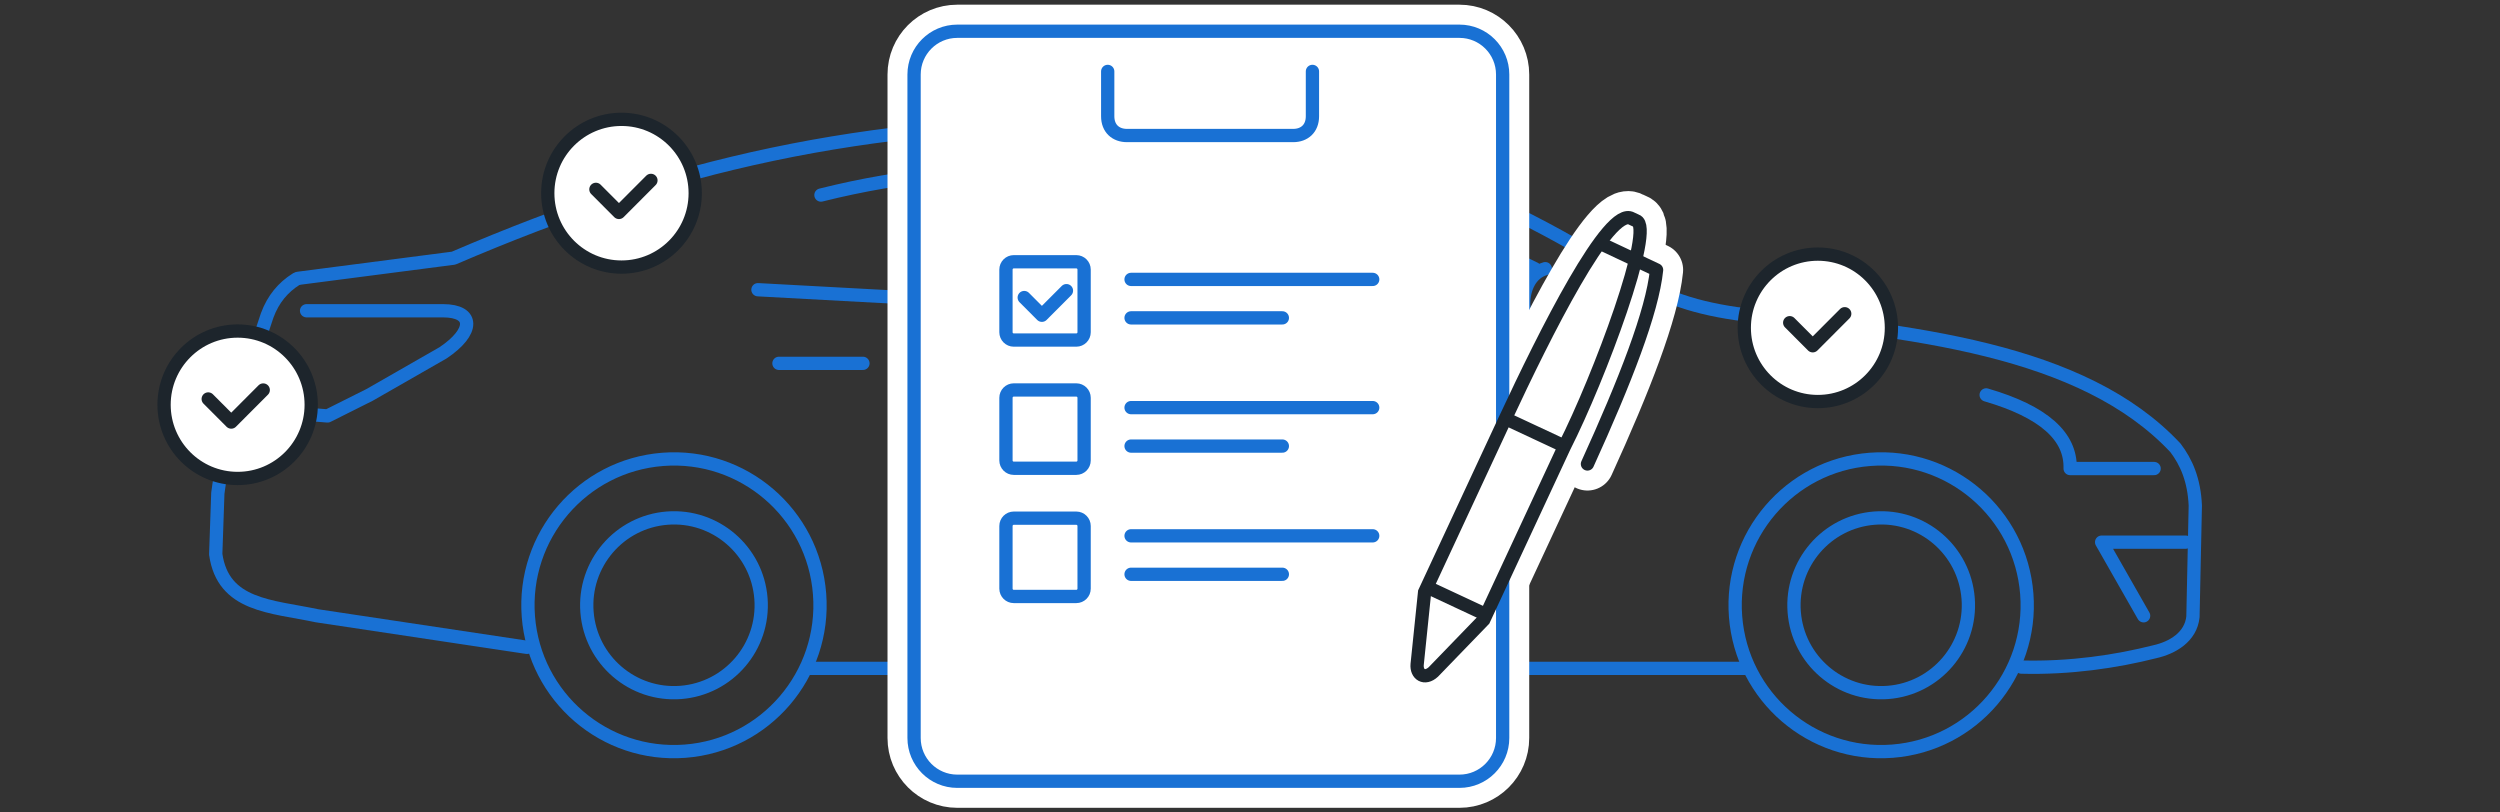 <svg width="320" height="104" viewBox="0 0 320 104" fill="none" xmlns="http://www.w3.org/2000/svg">
<rect x="0" y="0" width="320" height="104" fill="#333333" stroke="none"/>
<path d="M38.163 35.627L58.053 33.045C86.27 20.929 110.456 15.543 142.704 15.543C166.89 15.543 186.58 21.807 207.433 34.896C212.492 37.72 215.973 39.225 222.273 40.152C244.823 42.351 266.593 44.655 278.454 57.32C279.852 59.155 280.857 61.446 280.999 64.716L280.697 78.953C280.429 81.538 278.088 82.911 275.806 83.423C270.866 84.674 264.977 85.552 258.739 85.388" stroke="#1971D4" stroke-width="1.7" stroke-miterlimit="79.84" stroke-linecap="round" stroke-linejoin="round"/>
<path d="M242.225 96.152C231.931 96.945 222.944 89.226 222.152 78.911C221.361 68.596 229.064 59.592 239.357 58.798C249.651 58.005 258.638 65.724 259.43 76.039C260.222 86.353 252.519 95.359 242.225 96.152Z" stroke="#1971D4" stroke-width="1.7" stroke-miterlimit="79.84"/>
<path d="M279.757 69.396H269.009L274.382 78.82" stroke="#1971D4" stroke-width="1.7" stroke-miterlimit="79.84" stroke-linecap="round" stroke-linejoin="round"/>
<path d="M275.727 59.973H264.977C265.104 55.856 261.596 52.695 254.229 50.549" stroke="#1971D4" stroke-width="1.7" stroke-miterlimit="79.84" stroke-linecap="round" stroke-linejoin="round"/>
<path d="M223.324 85.552H103.736" stroke="#1971D4" stroke-width="1.7" stroke-miterlimit="79.84" stroke-linecap="round" stroke-linejoin="round"/>
<path d="M67.459 82.86L40.585 78.82C34.707 77.576 28.556 77.579 27.613 70.94L27.882 63.132C28.599 57.535 30.657 50.931 34.197 40.379C34.967 38.275 36.246 36.779 37.898 35.739" stroke="#1971D4" stroke-width="1.7" stroke-miterlimit="79.84" stroke-linecap="round" stroke-linejoin="round"/>
<path d="M39.241 39.777H56.708C60.739 39.777 60.739 42.469 56.708 45.163L47.303 50.549L41.928 53.241L33.15 52.523" stroke="#1971D4" stroke-width="1.7" stroke-miterlimit="79.84" stroke-linecap="round" stroke-linejoin="round"/>
<path d="M99.706 46.508H110.456" stroke="#1971D4" stroke-width="1.7" stroke-miterlimit="79.84" stroke-linecap="round" stroke-linejoin="round"/>
<path d="M156.141 49.201H166.889" stroke="#1971D4" stroke-width="1.7" stroke-miterlimit="79.84" stroke-linecap="round" stroke-linejoin="round"/>
<path d="M197.793 34.391C195.894 34.946 195.028 36.916 195.028 38.885C195.028 42.063 197.013 43.816 199.137 43.816H204.513" stroke="#1971D4" stroke-width="1.7" stroke-miterlimit="79.84" stroke-linecap="round" stroke-linejoin="round"/>
<path d="M196.449 34.391C181.213 26.858 165.259 21.838 148.076 20.929" stroke="#1971D4" stroke-width="1.7" stroke-miterlimit="79.84" stroke-linecap="round" stroke-linejoin="round"/>
<path d="M196.028 42.451L97.017 37.084" stroke="#1971D4" stroke-width="1.7" stroke-miterlimit="79.84" stroke-linecap="round" stroke-linejoin="round"/>
<path d="M142.704 39.777L140.015 20.929C125.27 21.607 115.831 22.275 105.081 24.967" stroke="#1971D4" stroke-width="1.7" stroke-miterlimit="79.84" stroke-linecap="round" stroke-linejoin="round"/>
<path d="M241.647 88.631C235.499 89.104 230.131 84.494 229.659 78.333C229.186 72.171 233.787 66.793 239.935 66.319C246.083 65.845 251.451 70.456 251.924 76.617C252.396 82.778 247.795 88.157 241.647 88.631Z" stroke="#1971D4" stroke-width="1.7" stroke-miterlimit="79.84"/>
<path d="M87.702 96.152C77.408 96.945 68.422 89.226 67.63 78.911C66.838 68.596 74.541 59.592 84.835 58.798C95.129 58.005 104.116 65.724 104.907 76.039C105.699 86.353 97.996 95.359 87.702 96.152Z" stroke="#1971D4" stroke-width="1.7" stroke-miterlimit="79.84"/>
<path d="M87.126 88.631C80.977 89.104 75.609 84.494 75.136 78.333C74.663 72.172 79.264 66.793 85.413 66.319C91.562 65.846 96.93 70.456 97.403 76.617C97.876 82.778 93.275 88.157 87.126 88.631Z" stroke="#1971D4" stroke-width="1.7" stroke-miterlimit="79.84"/>
<path fill-rule="evenodd" clip-rule="evenodd" d="M117.001 9.537V94.463C117.001 97.519 119.477 100 122.527 100H186.815C189.865 100 192.341 97.519 192.341 94.463V9.537C192.341 6.481 189.865 4 186.815 4H122.527C119.477 4 117.001 6.481 117.001 9.537Z" fill="white" stroke="white" stroke-width="6.799" stroke-miterlimit="79.84"/>
<path d="M137.765 43.527H129.763C129.211 43.527 128.763 43.079 128.763 42.525V34.507C128.763 33.954 129.211 33.505 129.763 33.505H137.765C138.318 33.505 138.766 33.954 138.766 34.507V42.525C138.766 43.079 138.318 43.527 137.765 43.527Z" fill="white" stroke="white" stroke-width="6.799" stroke-miterlimit="79.84"/>
<path d="M137.765 59.938H129.763C129.211 59.938 128.763 59.489 128.763 58.935V50.917C128.763 50.364 129.211 49.915 129.763 49.915H137.765C138.318 49.915 138.766 50.364 138.766 50.917V58.935C138.766 59.489 138.318 59.938 137.765 59.938Z" fill="white" stroke="white" stroke-width="6.799" stroke-miterlimit="79.84"/>
<path d="M137.765 76.348H129.763C129.211 76.348 128.763 75.9 128.763 75.346V67.328C128.763 66.774 129.211 66.326 129.763 66.326H137.765C138.318 66.326 138.766 66.774 138.766 67.328V75.346C138.766 75.9 138.318 76.348 137.765 76.348Z" fill="white" stroke="white" stroke-width="6.799" stroke-miterlimit="79.84"/>
<path d="M144.776 35.764H175.707" stroke="white" stroke-width="6.799" stroke-miterlimit="79.84" stroke-linecap="round" stroke-linejoin="round"/>
<path d="M144.776 40.687H164.141" stroke="white" stroke-width="6.799" stroke-miterlimit="79.84" stroke-linecap="round" stroke-linejoin="round"/>
<path d="M144.776 52.175H175.707" stroke="white" stroke-width="6.799" stroke-miterlimit="79.84" stroke-linecap="round" stroke-linejoin="round"/>
<path d="M144.776 57.098H164.141" stroke="white" stroke-width="6.799" stroke-miterlimit="79.84" stroke-linecap="round" stroke-linejoin="round"/>
<path d="M144.776 68.585H175.707" stroke="white" stroke-width="6.799" stroke-miterlimit="79.84" stroke-linecap="round" stroke-linejoin="round"/>
<path d="M144.776 73.508H164.141" stroke="white" stroke-width="6.799" stroke-miterlimit="79.84" stroke-linecap="round" stroke-linejoin="round"/>
<path d="M139.33 9.141V14.884C139.33 16.453 140.363 17.346 141.787 17.346H167.991C169.415 17.346 170.448 16.453 170.448 14.884V9.141" stroke="white" stroke-width="6.799" stroke-miterlimit="79.84" stroke-linecap="round" stroke-linejoin="round"/>
<path fill-rule="evenodd" clip-rule="evenodd" d="M192.66 53.644L182.349 75.798L181.395 85.043C181.282 86.332 182.349 87.029 183.466 86.011L189.921 79.335L200.231 57.182C204.723 48.332 211.89 29.048 209.441 28.255L208.854 27.981C205.952 26.273 197.736 42.736 192.66 53.644Z" fill="white" stroke="white" stroke-width="6.799" stroke-miterlimit="79.84"/>
<path d="M189.791 78.475L183.111 75.355" stroke="white" stroke-width="6.799" stroke-miterlimit="79.84" stroke-linecap="round" stroke-linejoin="round"/>
<path d="M193.149 53.788L199.827 56.909" stroke="white" stroke-width="6.799" stroke-miterlimit="79.84" stroke-linecap="round" stroke-linejoin="round"/>
<path d="M204.894 31.181L212.041 34.55C211.5 39.878 208.012 48.816 203.193 59.388" stroke="white" stroke-width="6.799" stroke-miterlimit="79.84" stroke-linecap="round" stroke-linejoin="round"/>
<path d="M242.102 41.962C242.102 47.173 237.886 51.398 232.685 51.398C227.484 51.398 223.268 47.173 223.268 41.962C223.268 36.751 227.484 32.526 232.685 32.526C237.886 32.526 242.102 36.751 242.102 41.962Z" fill="white" stroke="#1D252C" stroke-width="1.7" stroke-miterlimit="79.84"/>
<path d="M39.835 51.808C39.835 57.019 35.618 61.244 30.417 61.244C25.216 61.244 21 57.019 21 51.808C21 46.597 25.216 42.372 30.417 42.372C35.618 42.372 39.835 46.597 39.835 51.808Z" fill="white" stroke="#1D252C" stroke-width="1.7" stroke-miterlimit="79.84"/>
<path d="M88.988 24.731C88.988 29.953 84.763 34.187 79.551 34.187C74.339 34.187 70.114 29.953 70.114 24.731C70.114 19.509 74.339 15.275 79.551 15.275C84.763 15.275 88.988 19.509 88.988 24.731Z" fill="white" stroke="#1D252C" stroke-width="1.7" stroke-miterlimit="79.84"/>
<path d="M229.082 41.305L232.03 44.259L236.125 40.157" stroke="#1D252C" stroke-width="1.7" stroke-miterlimit="79.84" stroke-linecap="round" stroke-linejoin="round"/>
<path d="M76.276 24.238L79.224 27.192L83.319 23.09" stroke="#1D252C" stroke-width="1.7" stroke-miterlimit="79.84" stroke-linecap="round" stroke-linejoin="round"/>
<path d="M26.651 51.069L29.599 54.023L33.694 49.921" stroke="#1D252C" stroke-width="1.7" stroke-miterlimit="79.84" stroke-linecap="round" stroke-linejoin="round"/>
<path fill-rule="evenodd" clip-rule="evenodd" d="M117.001 9.537V94.463C117.001 97.519 119.477 100 122.527 100H186.815C189.865 100 192.341 97.519 192.341 94.463V9.537C192.341 6.481 189.865 4 186.815 4H122.527C119.477 4 117.001 6.481 117.001 9.537Z" fill="white" stroke="#1971D4" stroke-width="1.7" stroke-miterlimit="79.84"/>
<path d="M137.765 43.527H129.763C129.211 43.527 128.763 43.079 128.763 42.525V34.507C128.763 33.954 129.211 33.505 129.763 33.505H137.765C138.318 33.505 138.766 33.954 138.766 34.507V42.525C138.766 43.079 138.318 43.527 137.765 43.527Z" fill="white" stroke="#1971D4" stroke-width="1.7" stroke-miterlimit="79.84"/>
<path d="M137.765 59.938H129.763C129.211 59.938 128.763 59.489 128.763 58.935V50.917C128.763 50.364 129.211 49.915 129.763 49.915H137.765C138.318 49.915 138.766 50.364 138.766 50.917V58.935C138.766 59.489 138.318 59.938 137.765 59.938Z" fill="white" stroke="#1971D4" stroke-width="1.7" stroke-miterlimit="79.84"/>
<path d="M137.765 76.348H129.763C129.211 76.348 128.763 75.9 128.763 75.346V67.328C128.763 66.774 129.211 66.326 129.763 66.326H137.765C138.318 66.326 138.766 66.774 138.766 67.328V75.346C138.766 75.9 138.318 76.348 137.765 76.348Z" fill="white" stroke="#1971D4" stroke-width="1.7" stroke-miterlimit="79.84"/>
<path d="M144.776 35.764H175.707" stroke="#1971D4" stroke-width="1.7" stroke-miterlimit="79.84" stroke-linecap="round" stroke-linejoin="round"/>
<path d="M144.776 40.687H164.141" stroke="#1971D4" stroke-width="1.7" stroke-miterlimit="79.84" stroke-linecap="round" stroke-linejoin="round"/>
<path d="M144.776 52.175H175.707" stroke="#1971D4" stroke-width="1.7" stroke-miterlimit="79.84" stroke-linecap="round" stroke-linejoin="round"/>
<path d="M144.776 57.098H164.141" stroke="#1971D4" stroke-width="1.7" stroke-miterlimit="79.84" stroke-linecap="round" stroke-linejoin="round"/>
<path d="M144.776 68.585H175.707" stroke="#1971D4" stroke-width="1.7" stroke-miterlimit="79.84" stroke-linecap="round" stroke-linejoin="round"/>
<path d="M144.776 73.508H164.141" stroke="#1971D4" stroke-width="1.7" stroke-miterlimit="79.84" stroke-linecap="round" stroke-linejoin="round"/>
<path d="M141.787 9.141V14.884C141.787 16.453 142.82 17.346 144.244 17.346H165.535C166.959 17.346 167.992 16.453 167.992 14.884V9.141" stroke="#1971D4" stroke-width="1.7" stroke-miterlimit="79.84" stroke-linecap="round" stroke-linejoin="round"/>
<path fill-rule="evenodd" clip-rule="evenodd" d="M192.66 53.644L182.349 75.798L181.395 85.043C181.282 86.332 182.349 87.029 183.466 86.011L189.921 79.335L200.231 57.182C204.723 48.332 211.89 29.048 209.441 28.255L208.854 27.981C205.952 26.273 197.736 42.736 192.66 53.644Z" fill="white" stroke="#1D252C" stroke-width="1.7" stroke-miterlimit="79.84"/>
<path d="M189.791 78.475L183.111 75.355" stroke="#1D252C" stroke-width="1.7" stroke-miterlimit="79.84" stroke-linecap="round" stroke-linejoin="round"/>
<path d="M193.149 53.788L199.827 56.909" stroke="#1D252C" stroke-width="1.7" stroke-miterlimit="79.84" stroke-linecap="round" stroke-linejoin="round"/>
<path d="M204.894 31.181L212.041 34.55C211.5 39.878 208.012 48.816 203.193 59.388" stroke="#1D252C" stroke-width="1.7" stroke-miterlimit="79.84" stroke-linecap="round" stroke-linejoin="round"/>
<path d="M131.101 38.086L133.363 40.352L136.505 37.204" stroke="#1971D4" stroke-width="1.7" stroke-miterlimit="79.84" stroke-linecap="round" stroke-linejoin="round"/>
</svg>

